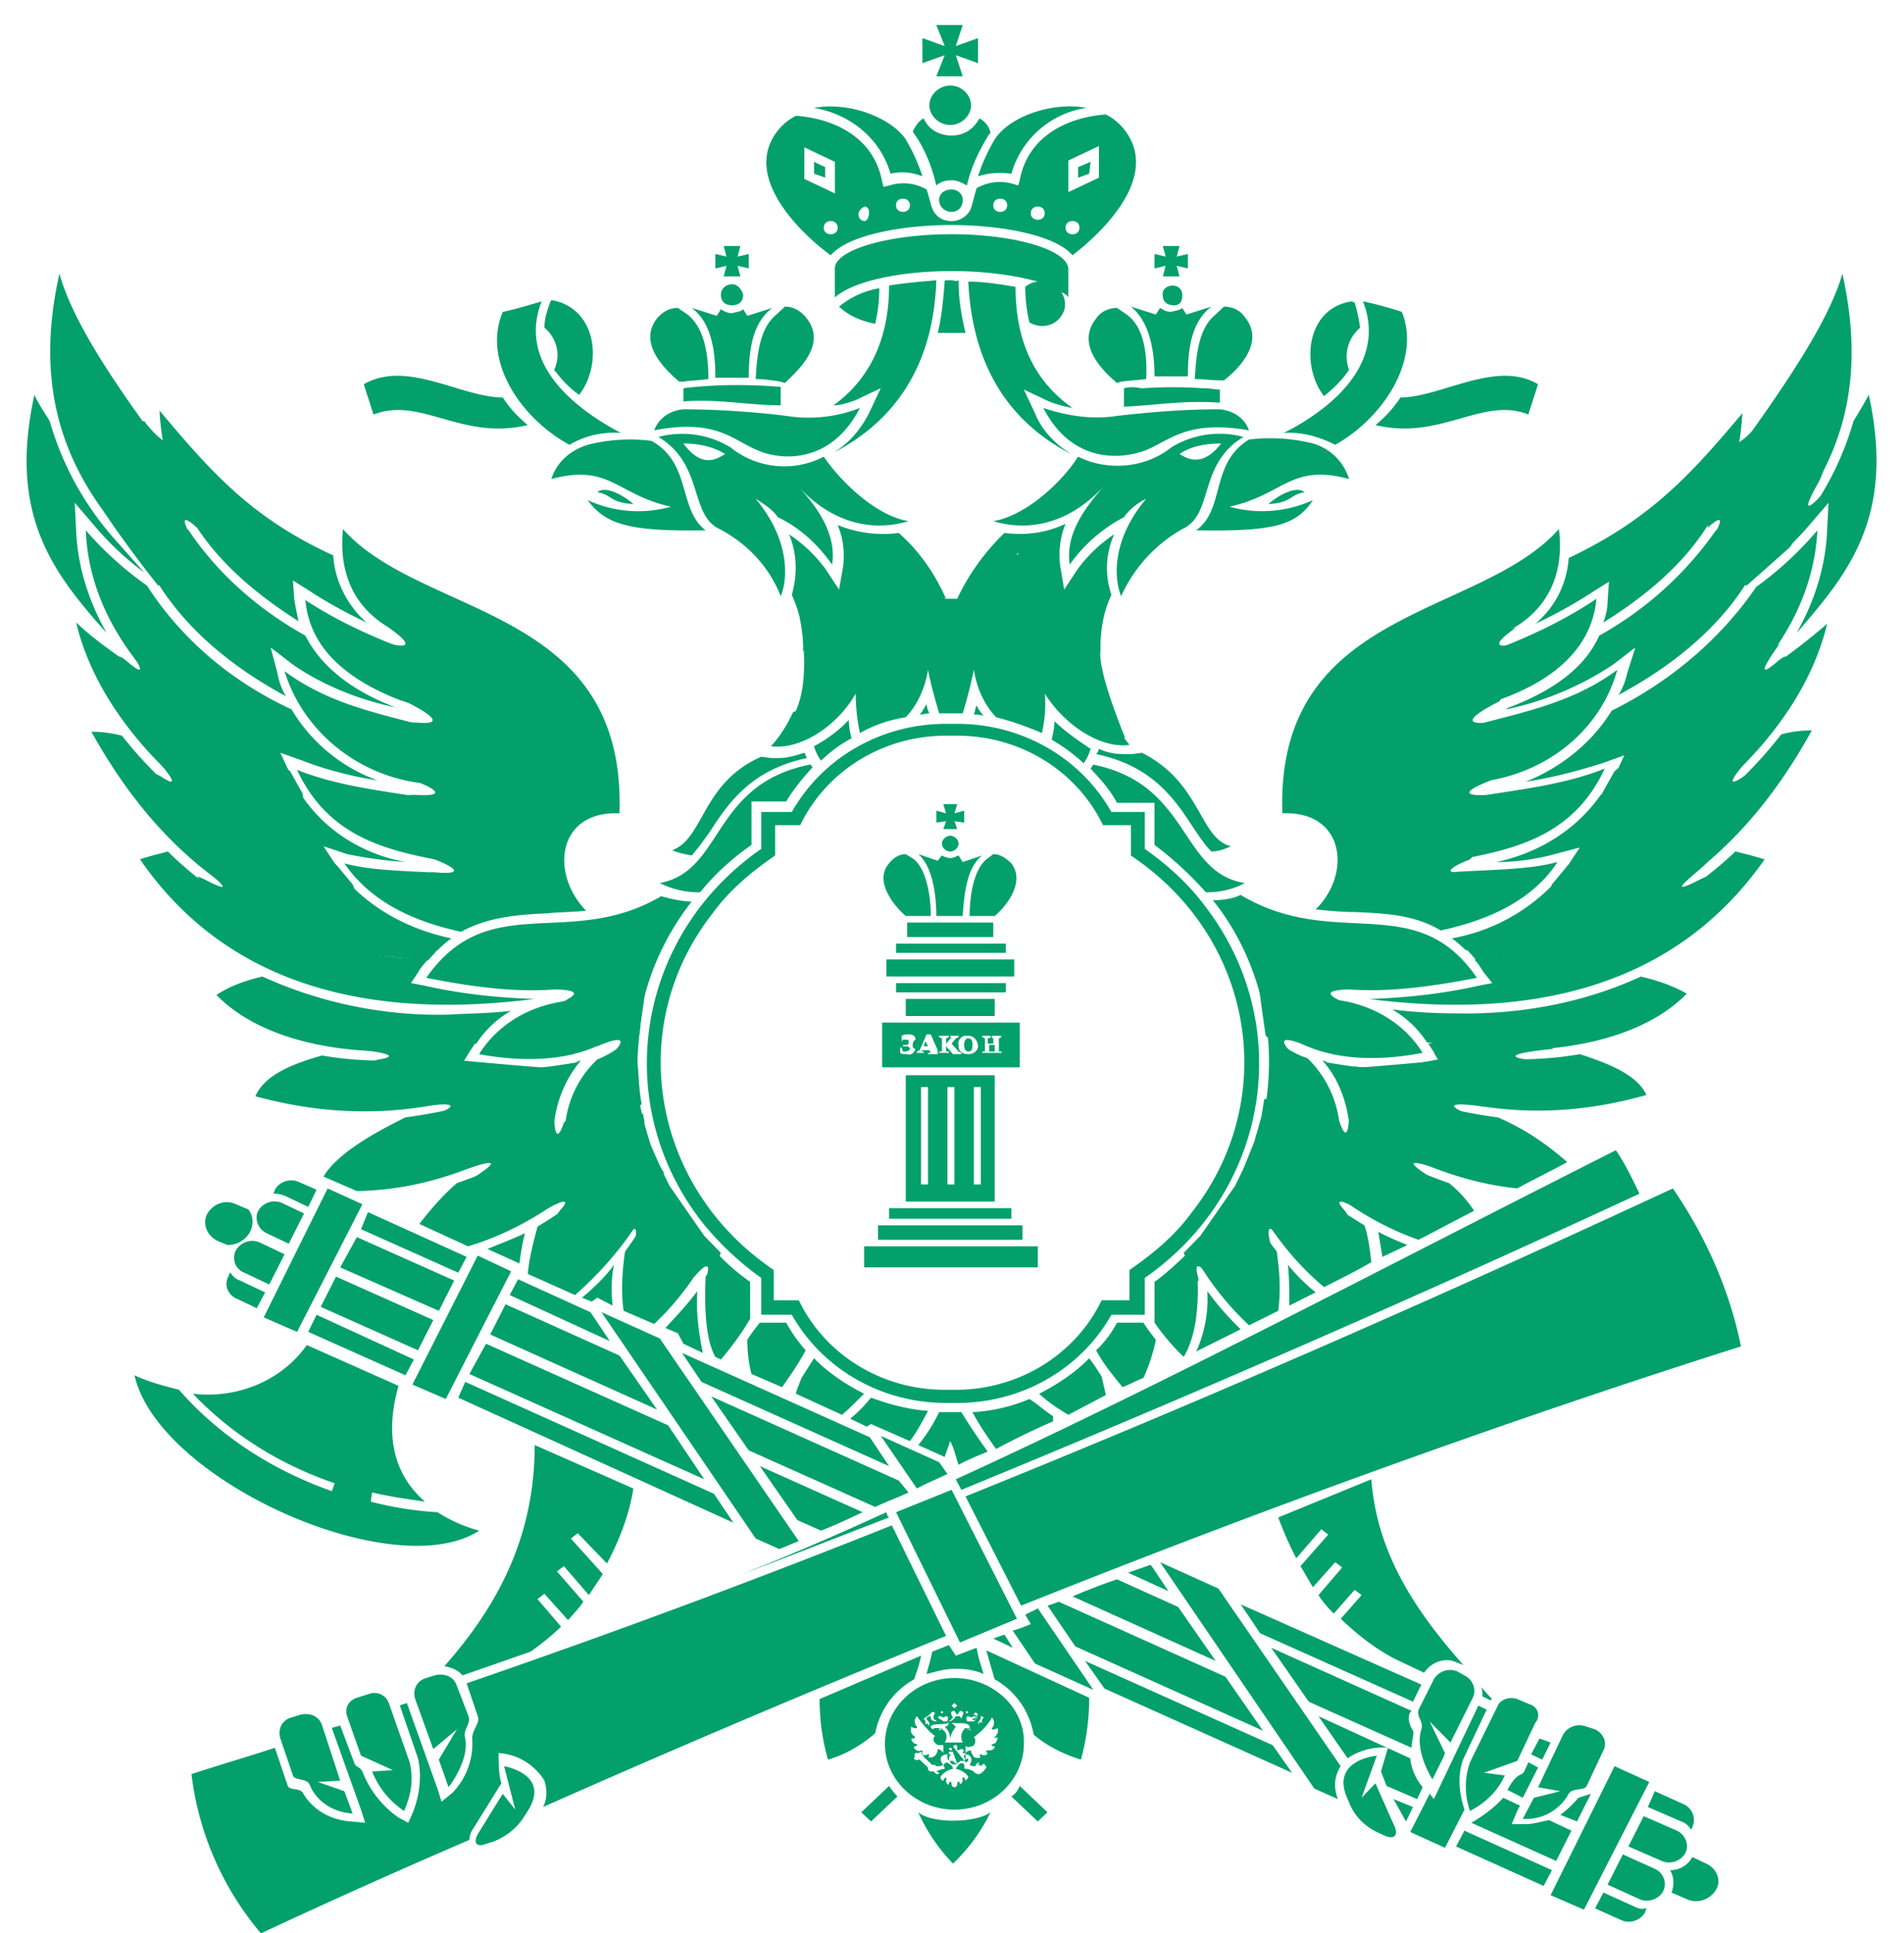 <svg xmlns="http://www.w3.org/2000/svg" width="65" height="66" fill="none" viewBox="0 0 65 66"><path fill="#03A06C" d="M34.338 33.561H30.59v.315h3.748v-.315zm-.38.539h-3.036v.584h3.036V34.1zm.665-1.348H30.26v.584h4.364v-.584zm-.285-.539H30.59v.315h3.748v-.315zm-3.416-.943h.854c0-.674-.143-1.573-.57-1.932l-.284-.18c-.238 0-.428.135-.57.315-.522.584.142 1.437.57 1.797zm19.498 2.111c-2.088-3.055-4.84-.898-8.066-2.83-.284.135-.616.18-.948.18.901 1.123 1.47 2.426 1.755 3.819 1.091 1.572 3.32 1.797 5.408 1.392-.617-.988-1.66-1.617-2.846-1.797-1.329-.36-2.42-.898-2.752-2.156.996 2.291 4.46 1.976 7.449 1.392zm-17.364 2.067c-.095 0-.142.09-.142.225s.047.224.142.224c.142 0 .142-.134.142-.224s0-.225-.142-.225z"/><path fill="#03A06C" d="M31.965 31.27h.901c.048-.764.143-1.663.665-2.067l-.665.225-.142-.225c-.095.045-.19.09-.285.09a.692.692 0 0 1-.284-.09l-.143.18-.664-.225c.475.404.617 1.348.617 2.112zm2.61 24.98l-.285-.449-.38.135.665.314zm-2.088-5.391l-1.897.764 2.182 4.448 1.945-.81-2.23-4.402zm11.291-23.094c2.135-.09 2.372 2.067 1.138 3.28.427.045.902.09 1.329.09 1.043.045 2.04.09 2.941.629 1.66-.36 3.131-1.034 3.985-2.336-1.803.494-4.697.044-6.831.988 2.466-1.617 6.689-.404 8.444-4.178-2.941 1.168-6.215.539-8.397 2.695 1.091-1.482 2.135-1.752 4.175-2.246 2.23-.27 4.08-1.752 4.649-3.82-3.084 2.292-7.021 1.259-9.583 4.718.949-2.29 3.32-2.965 5.645-3.729 1.85-.674 3.084-1.797 3.226-3.414-4.222 2.83-8.302 2.156-9.725 6.47.427-3.325 3.558-4.044 6.831-5.437.902-.494 1.85-1.527 1.614-3.415-2.705 3.056-9.679 2.651-9.441 9.705zm-12.239 7.953h.142l-.095-.18-.047.18zM15.977 58.542l-.38-.989c-.094-.314-.426-.449-.758-.36l-.285.09c-.332.09-.474.405-.38.72l.617 1.707.807-.674-.617 1.033.047.135.285.809s.712-.899.57-1.663c-.095-.359.237-.494.094-.808zm8.397-7.548l-8.492-3.82-.237.54 9.393 4.268-.664-.988zM32.44 28.53c-.142 0-.285.134-.285.269 0 .134.143.27.285.27s.285-.136.285-.27c0-.135-.143-.27-.285-.27zm-4.934-17.703c-.19-.225-.427-.36-.712-.36l-.285.27c-.569.45-.664 1.348-.711 2.202.284 0 .569.045.854.09l.142.044c.474-.449 1.47-1.348.712-2.246zm-4.174 2.426v.45c1.233-.09 2.23.134 3.32.134v-.629c-1.09-.09-2.23-.09-3.32.045zm-2.611 40.122c.427-.809.76-1.663.901-2.561l-3.368-1.483c0 2.92-1.091 5.302-3.084 7.548.238.045.475.135.617.315l2.325-.809c.38-.27.711-.539 1.043-.853l-.806-.944.237-.18.807.899c.19-.225.38-.404.521-.63l-.9-1.033.236-.18.854.99c.143-.226.332-.495.475-.72l-1.091-1.213.237-.18.996 1.034zM33.91 31.494h-2.94v.495h2.94v-.495zm-1.707-3.19h.474l-.094-.27.332.046v-.405l-.332.09.094-.314h-.474l.095.314-.332-.09v.405l.332-.045-.095.27zm.19 27.856l-.569.225c-.047.27-.142.54-.19.764.332-.09.617-.18.997-.18.332 0 .664.045.948.18-.094-.315-.19-.584-.237-.899l-.711.27-.238-.36zm11.243-11.411c.095-.674.047-1.348-.048-2.022a13.378 13.378 0 0 1-1.375-2.202 9.94 9.94 0 0 1-1.566 2.112 9.961 9.961 0 0 0 1.993 2.606l.996-.494z"/><path fill="#03A06C" d="M33.957 31.27c.427-.36 1.044-1.168.57-1.797-.19-.18-.38-.315-.617-.315l-.237.18c-.427.36-.57 1.213-.57 1.932h.854zm.95 10.558h-4.934v.494h4.934v-.494zM29.925 22.06l-.19-.72c-.047-.224-.142-.449-.237-.719-.142.45-.38.899-.664 1.303l-.474.72-.095-.854c0-.135-.048-.225-.048-.36a2.33 2.33 0 0 1-.522.944l-.095.09c-.047.539-.142 1.078-.237 1.392.712-.135 1.613-1.078 1.945-1.842.19.495.427.899.807 1.303a3.57 3.57 0 0 0 .854-2.336c.332.45.901.719 1.47.719.57 0 1.14-.27 1.471-.72 0 .854.332 1.663.854 2.337.38-.36.617-.808.807-1.303.332.72 1.233 1.663 1.945 1.842-.048-.314-.19-.853-.237-1.393v-.044c-.238-.315-.38-.63-.522-.944 0 .135-.048.225-.048.36l-.095.853-.474-.719a4.87 4.87 0 0 1-.664-1.303c-.095.225-.142.45-.237.72l-.19.718-.427-.674a3.077 3.077 0 0 1-.332-1.707 5.23 5.23 0 0 1-1.329.898 2.891 2.891 0 0 1-.521 1.079 3.264 3.264 0 0 1-.522-1.079c-.475-.224-.902-.539-1.329-.898.095.584-.047 1.168-.332 1.707l-.332.63zm6.073 2.56c0 .225-.047.405-.094.63.38.224.759.494 1.09.808a1.62 1.62 0 0 0 .238-.494c-.474-.315-.854-.584-1.234-.944z"/><path fill="#03A06C" d="M29.213 23.677c0 .449.048.898.143 1.348.474-.27.996-.45 1.565-.54.427-.449.665-1.033.76-1.617.094.494.237.988.379 1.483h.806a16.9 16.9 0 0 0 .38-1.483c.095.584.332 1.168.76 1.617.52.135 1.043.315 1.565.54.095-.45.142-.899.095-1.348.711 1.123 1.945 1.887 2.894 1.752-.285-.36-.57-.764-.76-1.168l-.284-.045c-.76-.27-1.423-.764-1.85-1.438-.143.315-.38.584-.617.809l-.237.224-.238-.224a3.638 3.638 0 0 1-.854-1.887c-.332.584-2.182.584-2.466 0a3.485 3.485 0 0 1-.855 1.887l-.237.224-.237-.224a3.38 3.38 0 0 1-.617-.809c-.427.674-1.09 1.168-1.85 1.438l-.38.09c-.19.404-.426.808-.758 1.168.948.135 2.23-.63 2.893-1.797zm3.275-14.108h-.237v.045c-.048.584-.095 1.168-.238 1.752h.949c-.142-.584-.237-1.168-.237-1.752v-.045c-.095.045-.19 0-.237 0zm-3.844 10.558l-.474-.719a4.952 4.952 0 0 0-1.234-1.168c.285.674.285 1.393.095 2.067.285.629.427 1.303.38 1.932.474-.63.664-1.393.664-2.157.284.54.427 1.124.522 1.708.474-.63.711-1.393.806-2.157.285.494.522 1.078.664 1.662.38-.584.285-1.527.143-2.426a5.854 5.854 0 0 0 2.087 1.573c-.38-.854-.901-1.618-1.613-2.247a4.14 4.14 0 0 1-2.087-.27c.19.45.237.9.19 1.393l-.143.81zm5.646-1.932a7.649 7.649 0 0 0-1.614 2.247 7.125 7.125 0 0 0 2.088-1.573c-.143.854-.238 1.842.142 2.427.142-.585.38-1.124.664-1.663.048.764.332 1.528.807 2.157a4.471 4.471 0 0 1 .521-1.708c-.047.764.19 1.528.665 2.157 0-.674.095-1.348.38-1.932a2.824 2.824 0 0 1 .094-2.067 4.952 4.952 0 0 0-1.233 1.169l-.475.718-.142-.853c-.047-.45 0-.944.19-1.393-.665.314-1.376.404-2.088.314zm3.035 7.908c-.047.045-.047.09-.094.135.332.36.664.718.901 1.168h1.28v1.438a11.713 11.713 0 0 1 1.756 1.617c.475 0 .902-.09 1.329-.314-2.23-.36-1.85-3.37-5.172-4.044z"/><path fill="#03A06C" d="M38.986 25.698l-.332.045h-.285c-.284 0-.569-.044-.853-.18 0 .046-.048.136-.095.18 1.945.405 2.704 1.573 3.32 2.517.19.269.38.584.617.808.238 0 .475-.09.664-.18-1.09-.27-.996-2.156-3.036-3.19zm-7.59-1.302c.095 0 .237-.045.332-.045a.8.8 0 0 1-.095-.315c-.095.135-.142.27-.237.36zm-2.325.808a2.518 2.518 0 0 1-.095-.629c-.332.36-.759.674-1.186.899.048.18.143.36.238.494.284-.27.616-.539 1.043-.764zm4.176-.809c.095 0 .237 0 .332.045-.095-.134-.19-.224-.237-.359-.048.09-.048.18-.095.314zm.711 16.625v-4.314h-3.036v4.313h3.036zm-.712-3.91h.237v3.325h-.237v-3.324zm-.901 0h.237v3.325h-.237v-3.324zm-.902 0h.238v3.325h-.238v-3.324zm23.815-13.388c2.847-1.528 5.551-4.044 5.551-7.953a21.108 21.108 0 0 1-2.23 2.336 11.933 11.933 0 0 1-3.985 3.595c-.474 1.078-1.565 1.887-3.13 2.47l-.048.046a10.424 10.424 0 0 0 3.653-1.528l.759-.584-.285.899a2.27 2.27 0 0 1-.285.719zM34.812 34.909h-4.697v1.528h4.697v-1.528zm-3.843 1.078c-.095 0-.19 0-.237-.045v-.18h.048l.047.135h.095c.047 0 .142-.044.142-.09 0-.044-.047-.09-.142-.09h-.095v-.044h.095c.047 0 .095 0 .095-.09s0-.09-.095-.09h-.142l.047.045h-.047v-.18c.095-.045.142-.045.237-.045.142 0 .237.045.237.18-.095.045-.095.135-.095.225 0 .045.048.09.095.09-.047.134-.142.224-.285.18zm1.044-.045v.045h-.332v-.045h.095l-.048-.09h-.237l-.047.045h.095v.045H31.3v-.045l.095-.044.238-.54h.142l.237.54v.09zm.76.045h-.238l-.237-.27v.18h.095v.045h-.333v-.045h.095v-.449l-.095-.045v-.045h.333v.045l-.095.045v.18l.19-.225h-.048v-.045h.285v.045l-.095.045-.143.18.238.27.095.044v.045h-.048zm.284 0c-.19 0-.332-.09-.332-.27v-.044c-.048-.135.095-.315.237-.315h.095c.19 0 .332.18.332.36 0 .134-.142.27-.332.27zm1.138-.584l-.095.045v.45h.095v.044h-.332v-.045h.095v-.224h-.19v.224h.095v.045h-.332v-.045h.095v-.449l-.095-.045v-.045h.332v.045l-.142.045v.18h.19v-.18l-.095-.045v-.045h.332l.047.045s0-.045 0 0zm.331 5.841h-4.174v.36h4.174v-.36z"/><path fill="#03A06C" d="M60.572 15.59l.57-.675v.854a8.93 8.93 0 0 1-.38 2.471c1.898-2.201 3.036-4.852 2.135-8.896-.427 1.483-1.66 3.37-3.131 5.437a7.197 7.197 0 0 1-.712 2.426c.522-.494.996-1.034 1.518-1.618zm-8.159 5.705a16.238 16.238 0 0 0 1.945-1.078l.57-.36-.048.675c0 .224-.047.449-.142.718 2.514-1.572 4.554-3.639 4.744-7.143-1.708 2.022-3.084 3.594-5.93 4.942a3.174 3.174 0 0 1-1.139 2.246zm2.514 5.392c3.51-1.662 6.926-4.673 7.116-8.582a11.842 11.842 0 0 1-2.087 1.932c-1.234 1.798-2.942 3.235-4.934 4.224-.664 1.078-1.708 1.932-2.941 2.426.9-.135 1.755-.36 2.609-.63l.759-.269-.332.72c-.095 0-.143.09-.19.179z"/><path fill="#03A06C" d="M60.05 19.543c.617-.494 1.234-1.033 1.756-1.662l.617-.719-.048.944c-.047 1.213-.427 2.426-1.044 3.504 1.803-2.067 3.369-3.999 2.467-8.132-.142.27-.332.584-.522.898a10.402 10.402 0 0 1-2.23 4.044l-.996 1.123zm-20.969 9.435V27.72h-1.139c-1.043-1.842-3.036-3.01-5.266-3.01h-.379c-2.23 0-4.222 1.168-5.266 3.01h-1.044v1.258c-4.27 2.966-5.17 8.672-2.04 12.715.57.72 1.281 1.393 2.04 1.932v1.258h1.044c1.044 1.842 3.036 3.01 5.266 3.01h.38c2.23 0 4.222-1.168 5.266-3.01h1.138v-1.258c4.27-2.965 5.171-8.671 2.04-12.715-.57-.764-1.28-1.393-2.04-1.932zm1.613 12.4c-.522.72-1.186 1.304-1.945 1.843l-.19.135v1.033h-.949l-.142.27c-.949 1.707-2.799 2.785-4.839 2.785h-.38c-2.04 0-3.89-1.078-4.839-2.785l-.142-.27h-.854v-1.033l-.19-.135c-3.985-2.83-4.886-8.222-1.897-12.041.522-.719 1.186-1.303 1.945-1.842l.19-.135V28.17h.854l.142-.27c.949-1.707 2.799-2.786 4.839-2.786h.38c2.04 0 3.89 1.079 4.839 2.786l.142.27h.949v1.033l.19.135c4.032 2.83 4.886 8.222 1.897 12.04zM22.335 14.69c2.087-.403 2.657.315 3.51.675.807.36 2.515.494 3.511-1.438a4.803 4.803 0 0 1-2.514.27 30.014 30.014 0 0 0-3.51-.225c-.475.045-.855.315-.997.719z"/><path fill="#03A06C" d="M35.43 42.547H29.5v.719h5.93v-.72zm-2.706 7.458c.332-.18.664-.314.996-.45a21.644 21.644 0 0 1-.901-1.347h-.76a5.658 5.658 0 0 1-.71 1.123l.9.405.19-.54c.143.27.19.54.285.81zm6.405-34.64c.854-.36 1.423-1.034 3.51-.674-.142-.404-.522-.674-.996-.719-1.186 0-2.325.09-3.51.225-.855.135-1.709 0-2.515-.27.996 1.932 2.704 1.752 3.51 1.438zM10.95 44.614l3.32 1.482.522-1.033-3.321-1.483-.522 1.034zm4.555-.899l-3.321-1.483-.57 1.034 3.369 1.483.522-1.034zm.425-.809l-3.368-1.527-.237.584 3.32 1.483.285-.54zm29.793-4.582a3.654 3.654 0 0 0-1.091-2.202 2.743 2.743 0 0 1-1.376-.988 9.261 9.261 0 0 1-.047 2.56 3.769 3.769 0 0 0 2.514.63zM18.73 36.437c-.19 0-.38.044-.617.044a8.181 8.181 0 0 1-1.803-.18l-.474-.09.142-.224c-.902.135-1.803.225-2.704.225-.76 0-1.518-.045-2.277-.18-1.14.315-1.993.72-2.278 1.393 3.653.989 6.832.494 10.01-.988zm-7.922 4.178l-.617-.27a.643.643 0 0 0-.807.27c0 .045-.047.09-.047.135h.047c.143 0 .285.045.38.09l.759.36.285-.585zm6.64-6.11c-.712.09-1.423.09-2.182.134a14.556 14.556 0 0 1-6.31-1.303c-.57.135-1.091.315-1.566.63 1.66 1.707 5.03 2.336 8.872 1.662.285-.45.712-.854 1.186-1.123zM8.34 43.446l.853.404.522-1.033-.854-.405a.643.643 0 0 0-.806.27.542.542 0 0 0 .284.764zm2.04-2.022l-.759-.36a.643.643 0 0 0-.806.27c-.142.27 0 .629.284.764l.76.36.521-1.034zm34.537 2.696a6.15 6.15 0 0 1-.949-.944c.048.45.048.944.048 1.393.284-.135.616-.315.901-.45zm-25.048.18l.332.134.19-.135.522.27c-.048-.45-.048-.944.047-1.393-.285.404-.664.764-1.091 1.123zm-3.845 2.605l8.018 3.594-1.234-1.842-6.215-2.785-.569 1.033zm1.234-2.381l-.522 1.033 5.693 2.561-1.28-1.842-3.89-1.752zm25.145-4.404c.616 1.439 1.565 2.786 2.799 3.82.522-.27 1.09-.54 1.613-.854-.048-.404-.095-.854-.237-1.258a15.058 15.058 0 0 1-3.701-3.1c-.047.494-.237.944-.474 1.393zm3.652-1.707c1.803 1.079 3.605 1.933 5.74 2.157.57-.314 1.139-.584 1.708-.898-.712-.63-1.518-1.169-2.372-1.528-2.087-.27-4.08-.944-5.93-1.932h-.048c.522.584.807 1.348.902 2.112v.09zm-2.988 0c1.565 1.708 3.178 3.146 5.36 3.91.617-.315 1.282-.675 1.898-.99a4.157 4.157 0 0 0-.854-.943 18.024 18.024 0 0 1-3.652-1.752h-.048c-.142 0-.285 0-.38.045-.806-.045-1.565-.225-2.23-.629-.047.135-.094.225-.094.36zm4.981 4.089c-.332-.135-.664-.27-.996-.45.047.27.095.585.142.854l.854-.404zm-27.895 2.292l-2.467-1.124-.285.54 3.416 1.572-.57-.854-.094-.134zm12.192 5.526l-.285-.405-1.992-.898 1.233 1.797c.332-.18.665-.315 1.044-.494zm8.871-6.245a4.356 4.356 0 0 1-.38 2.066c.522-.27.996-.494 1.518-.764a9.899 9.899 0 0 1-1.138-1.302zM30.353 50.05l-.57-.853-.094-.135-6.405-2.876.664.989 6.405 2.875zm-6.263-6.47c-.048 1.079 0 2.157.332 2.741l.19.09c.379-.45.71-.899.996-1.393V43.76c-.38-.27-.76-.584-1.092-.943-.094.27-.237.494-.427.763zm2.75 1.573h-.9c-.143.18-.285.36-.428.584 0 .404.048.809.143 1.168l1.043.45c.285-.405.57-.81.807-1.259a4.919 4.919 0 0 1-.664-.943zm-3.51.719l.665.314c-.142-.674-.237-1.392-.19-2.111-.332.449-.711.853-1.09 1.258l.426.18.19.359zm17.554-2.292c-.142-.224-.285-.494-.427-.718-.332.314-.664.628-1.044.898v1.393c.285.404.617.809.997 1.168.38-.629.522-1.572.474-2.74zm-2.42-32.843l-.332-.225c-.284 0-.569.135-.711.36-.712.899.237 1.797.711 2.201l.143-.045c.284-.044.569-.044.854-.09.047-.898-.095-1.796-.665-2.2zM35.95 48.523v-.18c-.285-.18-.522-.405-.806-.584a5.834 5.834 0 0 1-1.945.449c.237.45.521.854.806 1.258.664-.36 1.328-.674 1.945-.944zm3.084-1.483c.19-.404.332-.854.427-1.303a6.512 6.512 0 0 1-.427-.584h-.902a3.61 3.61 0 0 1-.711.943c.237.45.569.854.901 1.258.237-.09.474-.224.712-.314zm-1.281.584c-.048-.225-.095-.404-.143-.63-.142-.224-.284-.448-.427-.628-.474.494-1.09.898-1.708 1.213.285.27.617.494.997.719l1.28-.674zm-15.751-9.3c0-.09-.047-.225-.047-.315a5.128 5.128 0 0 1-2.277.674c-.143 0-.285 0-.38-.045h-.047a18.013 18.013 0 0 1-3.654 1.752c-.474.405-.9.899-1.28 1.393l1.66.764c2.42-.719 4.365-2.381 6.025-4.223zM38.37 13.253v.63c1.091-.046 2.04-.226 3.274-.136v-.449c-.19 0-.333-.045-.522-.045h-.095a14.722 14.722 0 0 0-1.993 0h-.095a1.217 1.217 0 0 0-.569 0zM20.39 36.167a3.537 3.537 0 0 0-1.092 2.201c.902.045 1.85-.18 2.61-.673-.096-.45-.096-.944-.143-1.393 0-.405.047-.854.095-1.258-.38.494-.901.898-1.47 1.123zm8.634 12.266l.569.27.142-.09 1.329.583c.237-.314.427-.674.616-1.033-.664-.045-1.328-.225-1.945-.45a5.05 5.05 0 0 1-.711.72z"/><path fill="#03A06C" d="M18.92 38.414v-.09a4.024 4.024 0 0 1 .9-2.112h-.047a16.947 16.947 0 0 1-5.93 1.932c-1.28.629-2.372 1.303-2.8 2.022l1.14.494c2.609-.045 4.696-1.033 6.736-2.246zm8.443 8.626c-.047.135-.19.45-.19.539l1.566.719c.238-.18.57-.54.76-.719-.617-.315-1.234-.719-1.709-1.213l-.427.674zm-9.63-3.909c.047-.36.095-.674.19-1.033-.38.18-.854.36-1.281.539l1.09.494zm4.365-4.403a15.35 15.35 0 0 1-3.748 3.145c-.143.54-.285 1.078-.332 1.617l1.613.72c1.328-1.169 2.372-2.562 3.036-4.18-.285-.404-.427-.853-.57-1.302zm.235 6.47a9.503 9.503 0 0 0 1.945-2.606 9.182 9.182 0 0 1-1.565-2.157c-.38.809-.854 1.573-1.376 2.292-.095.674-.143 1.348-.048 2.022l1.044.449zm9.015 16.669a6.091 6.091 0 0 0 1.186 1.752 6.103 6.103 0 0 0 1.281-1.752c-.474.359-1.992.404-2.467 0zm3.179-.54l.9.854.333-.314-.949-.9a.703.703 0 0 1-.284.36zm-1.945-4.043c-1.328 0-2.372 1.033-2.372 2.246 0 1.258 1.091 2.247 2.372 2.247 1.329 0 2.372-1.034 2.372-2.247.048-1.213-1.043-2.246-2.372-2.246zm.664 1.258c.048-.18.143 0 .19.045.048 0 .095 0 .142.044 0 .045-.094.045-.047.18-.047 0-.142-.09-.095.045-.047 0-.047-.045-.047-.045 0-.045.095-.09.095-.18s-.143-.09-.143-.09c.048.09-.047.18-.095.18H33.2v-.045c.047 0 .142-.044.142-.09 0 0-.047-.044-.095-.044zm-.427.718c0 .09 0 .135.048.225h-.617c.095-.135.095-.36-.095-.45-.047-.044-.142-.044-.237-.044-.047 0-.047.045-.095.045 0-.045-.047-.045-.047-.09.047-.135.427-.045.616-.135 0 .045-.047.135-.142.135.142.135.19.27.19.45 0-.18.095-.315.19-.45l-.143-.135c.19.045.57-.045.617.135 0 .045 0 .09-.047.09 0-.045-.048-.045-.095-.045.047-.045-.143.09-.143.27zm.333-.18c-.048-.044-.095-.044-.143-.044.048-.045.048-.045.095-.045 0 .045.048.045.048.09zm-.76.99c0-.046 0-.09.048-.136v-.089s0 .044-.047.044V59.8h.142v-.045c-.048 0-.095 0-.142-.045 0-.045.047-.045.094-.045l-.047-.09.237.629c-.095.045-.19.045-.237-.045 0-.045-.047-.045-.047-.09-.048 0-.048 0 0 0-.048-.045-.048-.045 0 0 0-.045 0-.045 0 0zm.143-.45c.047-.045.047-.045.095-.045 0 0 .047 0 .047.045v.09s0 .045.048.045c.047-.045.094-.045.142-.045.047.045.047.09 0 .09v-.045.09c.047 0 .095 0 .095.044v.045c0-.044-.048-.044-.048-.044v.044c0 .045 0 .09.048.135.047-.045.095-.045.095 0s-.048.09-.095.09l-.427-.539zm-.332-.584c-.048 0-.095 0-.143.045 0-.045 0-.045.048-.09.047 0 .047.045.095.045zm.806-.63l.048.046-.048.045-.047-.045.047-.045zm-.427-.269l.095.09-.095.09-.095-.09.095-.09zm-.427.27l.048.045-.048.045-.047-.045.047-.045zm-.047.18l.095.044.095-.044c.047 0 .094.044.047.134v.045c.095 0 .142-.09.19-.134-.048-.045-.048-.09-.048-.09-.047-.09 0-.135.095-.135l.095.135.095-.135c.095 0 .142.045.095.135 0 .045-.047.09-.047.09 0 .09.094.134.19.134v-.045c-.048-.09 0-.134.047-.134l.095.044.094-.044c.048 0 .095.044.048.134l-.048.045h-.19c-.142 0-.236-.045-.284-.18h-.142c-.048.09-.143.18-.238.18h-.19l-.047-.045c-.19-.09-.142-.134-.047-.134zm-.38-.045c.048-.045.143-.18.19-.045-.047.045-.047.09-.047.18.047.044.047.044.095.044v.045c-.095 0-.19-.045-.19-.134v-.045s-.143 0-.143.09c0 .044.095.09.095.18 0 .044 0 .044-.047.044.047-.09-.095-.045-.095-.045.047-.135-.047-.135-.047-.18.094-.09.142-.09.19-.134zm-.616.808s0-.045 0 0c0-.045 0-.045 0 0 .047 0 .19 0 .094-.09-.094-.044-.142-.18-.094-.314.047.045.237.09.19 0a.262.262 0 0 1 0-.36c.19.27.379.495.616.675-.047.044-.047.09-.047.134 0 .09.095.135.142.18h.19v.27c-.048-.09-.143-.135-.19-.135 0 .09-.047.18-.095.224-.047.045-.142.09-.237.045.047 0 .047-.134 0-.09-.095.045-.19.045-.237-.044.047 0 .095-.09 0-.09-.095.045-.19 0-.238-.09v-.045c.048 0 .19-.045.048-.09-.048 0-.142-.09-.142-.18zm2.324 1.213c-.047 0-.142 0-.19-.09-.094-.044-.19-.09-.284-.09 0 0-.048 0-.048-.044.048-.09-.047-.18-.142-.135-.047.045-.095.09-.142.18.19.045.332.135.427.27 0 .044-.048.09-.095.134-.048-.18-.143-.135-.095 0 0 .045-.047.09-.095.135 0-.135-.095-.135-.095 0 0 .045-.047.09-.095.09-.047 0-.095-.045-.095-.09 0-.135-.095-.135-.095 0-.047 0-.094-.045-.094-.135.047-.135-.048-.135-.095 0-.048 0-.095-.045-.095-.135a.694.694 0 0 1 .427-.27c0-.044-.048-.134-.142-.179-.048-.045-.095-.045-.143 0-.047.045-.047.09 0 .135v.045a.701.701 0 0 0-.285.09l.095.045s0 .044-.047.044h-.047l-.095-.09h-.095c-.048 0-.095-.044-.095-.09v-.044l-.285-.27h-.047c-.048.045-.143 0-.143-.045v-.045h.048c-.048-.044-.048-.09 0-.134h.142V59.8c.048 0 .095.045.095.09v.044c.047 0 .047.045.047.045l.285.27h.048c.047 0 .047 0 .095.045.094 0 .142 0 .237-.045-.19-.225-.048-.36.142-.36v.135c0 .045.047.09.095.09h.095c.047.09.142.09.19.045.047 0 .047-.045.047-.045h.095c.047 0 .095-.045.095-.09v-.135c.142 0 .284.135.142.36.048.045.142.045.19.045 0-.045.047-.09.095-.09l.095.09.094-.09c.048.045.095.09.095.135-.095.135-.142.18-.237.224zm-.095-.359l.048-.045.047.045-.047.045-.048-.045zm.712-.899c0 .09-.047.225-.142.225-.143.045 0 .09.047.09 0 .09-.095.135-.19.135h-.047c-.095 0-.048.09 0 .09-.048.09-.142.09-.237.044-.048-.044-.048.09 0 .09-.048.045-.143.045-.238 0-.047-.09-.094-.134-.094-.224-.095 0-.19.045-.19.134v-.269c.047 0 .095.045.19 0 .094 0 .142-.09.142-.18 0-.045 0-.09-.048-.135.238-.18.475-.404.617-.673.095.09.095.27 0 .359-.047.09.142.045.19 0 .047.09 0 .225-.095.314-.095 0 .047.045.095 0z"/><path fill="#03A06C" d="M31.206 57.329c.095-.27.19-.54.238-.81l-3.464 1.484a7.5 7.5 0 0 0 .285 2.066c.617-.18 1.139-.494 1.613-.898a2.684 2.684 0 0 1 1.328-1.842zm-1.802 4.538l.332.314.901-.854a2.498 2.498 0 0 1-.284-.36l-.949.9zm9.868-8.447c-.237.09-.522.18-.76.27l1.377.628-.57-.853-.047-.045zm-6.975 2.426l-1.85-3.774a316.457 316.457 0 0 1-14.517 5.392l.38 1.123c.094.224-.19.449-.19.763a2.42 2.42 0 0 1-.665 1.843l-.38.314-.142-.45-1.043-2.92c-.095.045-.19.045-.238.09l.617 1.797c.143.63.048 1.303-.19 1.887l-.142.315-.332-.18a3.403 3.403 0 0 1-1.234-1.572c-.094-.18-.237-.135-.284-.315l-.474-1.258c-.095.045-.19.045-.285.09l.996 2.786.142.449-.474-.045c-.712-.045-1.328-.404-1.66-.988-.143-.18-.475-.045-.522-.27l-.427-1.258c-.95.315-1.898.584-2.847.899A10.31 10.31 0 0 0 8.908 66a254.097 254.097 0 0 1 7.117-3.19.7.7 0 0 1 .142-.404l.949-1.528c-.095-.314-.095-.674-.095-1.033a1.984 1.984 0 0 1 1.565.943c.095.315.095.63-.047.899a474.673 474.673 0 0 1 13.758-5.841zm9.298-1.617l-1.992-.899 5.266 7.728.806.36c-.142-.36-.142-.764.095-1.124l-4.175-6.065zM37.041 56.7l.57.808.094.135 6.405 2.876-.664-.944L37.04 56.7zm-1.28-1.887l.949 1.392 6.405 2.876-1.281-1.842-5.693-2.561c-.095.045-.237.09-.38.135zm.853-.315l4.887 2.202-1.281-1.843-2.088-.943c-.522.18-.996.36-1.518.584zm-1.613.629l.19.315-.332.135-.285.09.76 1.123 1.992.898-1.898-2.785c-.142.09-.284.134-.427.224zm-1.043 2.202a2.673 2.673 0 0 1 1.329 1.887c.474.404 1.043.674 1.613.853.19-.674.284-1.393.284-2.111l-3.51-1.618c.095.36.19.674.284.989zM13.605 24.17h-.047c-1.566-.583-2.61-1.437-3.132-2.47-1.613-.899-2.988-2.112-3.985-3.595-.806-.718-1.565-1.482-2.23-2.336 0 3.909 2.705 6.47 5.551 7.998a2.138 2.138 0 0 1-.284-.764l-.238-.899.76.584c1.043.72 2.277 1.213 3.605 1.483z"/><path fill="#03A06C" d="M17.21 60.294l.38 1.483-.428-.54-.806 1.303c-.238.36-.095.54.237.405l.285-.09c.427-.18.759-.45.996-.809l.142-.224c.807-1.259-.806-1.528-.806-1.528zm-4.317-33.652a5.658 5.658 0 0 1-2.941-2.426c-2.04-.944-3.748-2.381-4.934-4.224a11.55 11.55 0 0 1-2.088-1.887c.143 3.91 3.606 6.92 7.117 8.582l-.143-.27-.332-.719.76.27c.806.315 1.707.54 2.561.674zM3.832 15.77v-.854l.569.673c.522.585.996 1.124 1.47 1.618-.379-.764-.569-1.618-.71-2.426-1.472-2.022-2.705-3.91-3.132-5.437-.901 3.999.237 6.695 2.135 8.896a8.858 8.858 0 0 1-.332-2.47z"/><path fill="#03A06C" d="M2.599 18.106l-.048-.944.617.719a9.99 9.99 0 0 0 1.755 1.662l-.996-1.123a10.402 10.402 0 0 1-2.23-4.044c-.19-.314-.38-.584-.522-.898-.9 4.088.617 6.065 2.467 8.132-.616-1.078-.996-2.291-1.043-3.504zm8.396 40.795c-.095-.314-.427-.45-.76-.36l-.284.09c-.332.09-.474.405-.38.72L10 60.608c.047.18.474.09.569.314.237.584.806.944 1.47.988l-.284-.763-.902-.315.76-.045-.617-1.887zm5.363-6.649a5.023 5.023 0 0 1-1.424-.63h-.047a12.01 12.01 0 0 1-2.23-.359l.047-.314c.57.135 1.187.224 1.803.314-1.186-1.033-1.328-2.47-.901-3.953l-3.131-1.393c-.854 1.213-2.372 1.842-3.89 1.662 1.328 1.393 2.988 2.426 4.839 3.055l-.095.27c-2.04-.719-3.843-1.887-5.219-3.46-.522-.135-1.044-.27-1.518-.494.807 3.594 8.872 7.189 11.766 5.302zm-2.563 9.57c.237-.54.332-1.079.19-1.663l-.712-2.022a.52.52 0 0 0-.664-.314l-.427.135c-.285.09-.427.36-.332.629l.474 1.348 1.091.494-.711.045a2.896 2.896 0 0 0 1.091 1.348zm-2.135-31.99c-.047-.09-.095-.135-.142-.225l-.475-.718.807.269a15.12 15.12 0 0 0 1.992.27c-1.47-.27-2.751-1.079-3.558-2.292-2.372-1.033-4.46-2.606-6.025-4.583-.569-.404-1.138-.808-1.66-1.303.949 4 5.171 7.459 9.061 8.582z"/><path fill="#03A06C" d="M14.934 32.438c.143-.135.285-.27.475-.404-1.281-.27-2.467-.854-3.369-1.753a15.183 15.183 0 0 1-5.029-2.426c-1.09-.809-2.04-1.707-2.846-2.74a4.157 4.157 0 0 0-1.044-.135c2.515 4.537 6.215 7.278 11.813 7.458zM10.19 21.206c-.047-.225-.094-.45-.141-.72L10 19.814l.57.36c.616.404 1.28.763 1.944 1.078-.664-.585-1.09-1.438-1.138-2.292-2.847-1.303-4.222-2.92-5.93-4.942.19 3.55 2.277 5.616 4.744 7.189zm44.928 39.088l-2.182 4.403 1.138.494 2.23-4.358-1.186-.54zm1.138 1.393l1.139.494c.142.045.237.135.332.27.047-.045.047-.045.047-.09.142-.27 0-.63-.285-.764l-.996-.45-.237.54zm-.427 3.415l-1.091-.495-.285.54.901.404c.285.135.665 0 .807-.27 0-.045.047-.09.047-.135h-.047c-.095.045-.237 0-.332-.044zm-5.552-7.144c.143-.27 0-.63-.284-.764l-.238-.135a.643.643 0 0 0-.806.27l-.474.943c-.19.315.142.45.047.764-.237.764.38 1.707.38 1.707l.379-.764.047-.134-.521-1.079.711.72.76-1.528zm-.284 4.537l-.285.54 2.99 1.347.284-.539-2.99-1.348zm.617-4.582l.284.135c0-.045.048-.045.048-.045-.143-.135-.238-.27-.38-.405.047.09.047.18.047.315zm4.032-30.777c-.806 1.168-2.087 1.977-3.558 2.292a7.6 7.6 0 0 0 1.992-.27l.854-.225-.474.72c-.048.09-.095.134-.142.224 3.89-1.123 8.112-4.583 9.061-8.581-.522.449-1.091.898-1.66 1.302-1.614 1.977-3.654 3.55-6.073 4.538z"/><path fill="#03A06C" d="M57.962 27.855c-1.47 1.123-3.178 1.932-5.029 2.426a6.36 6.36 0 0 1-3.368 1.752c.19.135.332.27.474.405 5.551-.18 9.299-2.92 11.813-7.503-.38 0-.711.045-1.043.135a14.765 14.765 0 0 1-2.847 2.785z"/><path fill="#03A06C" d="M50.326 32.752c.142.135.237.315.332.45l.285.36-.475.089c-1.186.27-2.42.404-3.653.45h-.095c5.266.673 10.343-.225 13.521-4.763-.284-.09-.617-.18-.996-.27a13.522 13.522 0 0 1-8.919 3.684zm1.898 25.43l-.427-.18c-.237-.09-.569 0-.664.225l-.949 1.932a2.5 2.5 0 0 0 0 1.663c.522-.27.95-.674 1.186-1.214l-.711-.09 1.138-.404.617-1.303c.19-.224.095-.539-.19-.629zM57.11 40.57c-7.734 3.594-15.894 7.189-24.149 10.514l1.898 3.729c8.207-3.28 16.51-6.29 24.575-8.851-.38-1.888-1.186-3.73-2.325-5.392zm1.138 23.049l-.474-.225a.85.85 0 0 1-.76.45c.143.224.143.538.048.763l.522.225c.38.18.806 0 .996-.315.19-.314.047-.718-.332-.898zm-.712-.359c.142-.27 0-.63-.285-.764L56.113 62l-.522 1.034 1.138.494c.285.135.665 0 .807-.27zm-1.043.538l-1.091-.494-.522 1.034 1.091.494c.285.135.664 0 .807-.27a.565.565 0 0 0-.285-.764zm-8.921-2.381l.427.764.237-.494-.664-.27z"/><path fill="#03A06C" d="M43.636 51.802c.19.495.38.944.617 1.393l.854-.988.237.18-.949 1.078c.143.224.285.494.427.719l.76-.854.237.18-.807.943c.142.225.332.45.522.63l.712-.81.237.18-.712.809c.57.54 1.186 1.033 1.898 1.393l.949.449c.237-.36.711-.54 1.09-.36l.238.09.047.045c-1.802-2.021-2.988-3.953-3.178-6.38l-3.179 1.303zm8.634 8.088l.38.18.285-.585-.38-.135-.285.54zm-9.25-4.134l5.218 2.336.284-.584-6.167-2.74.664.988zm5.122 2.696l.048-.045-4.792-2.157 1.281 1.843 3.51 1.572c0-.225.096-.494.048-.584-.142-.225-.19-.45-.095-.63zm-.807 2.516l1.044.45.19-.405a1.881 1.881 0 0 1-.427-.988l-3.131-1.438.996 1.438c.38-.27.901-.405 1.376-.36l-.238.809.19.494z"/><path fill="#03A06C" d="M46.956 60.878l-.474.494.521-1.437s-1.613.134-.996 1.482l.095.225c.19.404.522.719.901.898l.285.135c.332.135.475-.045.285-.404l-.617-1.393zm7.354.359l-.426.135c-.19.225-.38.405-.617.584l.57.225.474-.944zm-4.364-1.167l.807-1.708-.285-.135-1.518 3.19-.142-.18-.664 1.303 1.186.54.664-1.303c-.19-.584-.237-1.169-.048-1.708zm4.507-1.034l-.285-.09a.643.643 0 0 0-.806.27l-.854 1.797.759.135-.902.224-.38.72a1.656 1.656 0 0 0 1.566-.854c.143-.225.522-.09.617-.27l.57-1.213c.142-.27 0-.584-.285-.719zm-1.945 1.303l-.332-.18-.142.315c-.095.18-.238 0-.57.629l.522.27.522-1.034z"/><path fill="#03A06C" d="M50.23 62.226l2.895 1.303.521-1.034-.759-.359c-.284.045-.522.135-.806.135h-.475l.19-.45.095-.18-.57-.269c-.331.36-.71.63-1.09.854zM30.683 50.544L24.28 47.67l1.28 1.842 4.318 1.932c.38-.18.759-.315 1.138-.494l-.332-.405zm-4.079 2.336c.238-.09.427-.18.665-.269l-4.745-6.919-1.992-.899 5.266 7.728.806.36zM42.45 14.916a3.143 3.143 0 0 0-2.467.359c-.901.719-2.182.809-3.179.315-.569.898-1.803 2.021-2.894 2.201 1.044.315 2.467.225 3.796-1.213-.807.899-1.329 1.752-1.186 2.696a5.23 5.23 0 0 1 1.85-1.618c.19-.27.474-.494.759-.629-1.281 1.528-1.044 2.876-.854 3.325a4.989 4.989 0 0 1 2.087-2.291c1.092-.495.522-2.202 2.088-3.145zm-.76.224c-.663.854-1.185.494-1.422.36.38-.27.9-.36 1.423-.36zM30.304 51.758l-.047-.135a98.494 98.494 0 0 1-5.03 2.156c1.661-.629 3.37-1.303 5.124-1.977l-.047-.044zm-.854-.135l-3.51-1.573 1.28 1.842.807.36c.474-.18.949-.405 1.423-.63zM14.128 46.41l-3.321-1.527-.285.584 3.321 1.483.285-.54zm3.32-3.01l-1.139-.538-2.23 4.403 1.139.494 2.23-4.358zm36.482-7.413c-.759.135-1.518.18-2.277.18-.901 0-1.803-.09-2.704-.225l.142.225-.474.09c-.57.135-1.186.18-1.803.18-.19 0-.427 0-.617-.045 3.226 1.482 6.357 2.021 10.01.988-.284-.629-1.138-1.033-2.277-1.393zm1.234 3.28C47.05 43.356 39.888 47.175 32.629 50.5l.142.27.048.09A568.303 568.303 0 0 0 55.97 40.75c-.237-.494-.521-1.078-.806-1.482zM13.367 21.475c3.274 1.393 6.405 2.112 6.832 5.436-1.376-4.313-5.503-3.639-9.773-6.424.143 1.617 1.376 2.695 3.226 3.414 2.372.764 4.697 1.438 5.646 3.73-2.562-3.46-6.5-2.427-9.583-4.718.616 2.022 2.466 3.55 4.649 3.819 2.04.494 3.131.809 4.175 2.246-2.183-2.156-5.456-1.527-8.398-2.696 1.756 3.775 5.978 2.561 8.445 4.179-2.135-.944-5.029-.494-6.831-.988.9 1.303 2.324 1.976 3.985 2.336.901-.494 1.897-.584 2.941-.63.427-.044.901-.044 1.328-.089-1.233-1.258-.996-3.415 1.139-3.325.237-7.099-6.737-6.65-9.44-9.704-.19 1.931.758 2.92 1.66 3.414zm32.688-8.851a1.287 1.287 0 0 1 .38-1.438c-.048-.27-.096-.584-.19-.853l-.095-.045c-1.566.224-1.756 2.201-.95 3.235.333-.27.617-.54.855-.899zm1.755.944a4.144 4.144 0 0 1-.853.943c2.23.54 3.653-.988 5.218-.36l.332-1.033c-1.423-.853-3.32.45-4.697.45zm8.208 19.769c-1.945.898-4.127 1.302-6.31 1.257-.711 0-1.47-.044-2.182-.134.474.27.901.674 1.186 1.123 3.795.674 7.211.045 8.872-1.662-.475-.27-.997-.45-1.566-.584zM12.371 41.11l-1.186-.54-2.182 4.403 1.139.495 2.23-4.359zm16.842-27.452l.854-.405-.38.809c-.284.584-.711 1.078-1.233 1.393 2.087-1.079 3.416-2.966 3.51-5.886-.521.045-1.09.09-1.612.18 0 1.887-.712 3.234-1.898 4.088.237 0 .522-.09.76-.18z"/><path fill="#03A06C" d="M29.877 11.052a5.3 5.3 0 0 0 .142-1.213c-.521.09-.996.314-1.375.629.332.314.759.494 1.233.584z"/><path fill="#03A06C" d="M32.486 7.996c-2.182 0-3.985.54-3.985 1.168v.989c.664-.584 2.325-.899 3.985-.899 1.092 0 2.135.135 2.942.36a.725.725 0 0 0-.427.18c0 .404.047.808.142 1.213.38.224.854.134 1.091-.225.19-.27.143-.584 0-.809.095.045.19.09.237.18v-.989c-.047-.629-1.802-1.168-3.985-1.168zM24.563 18.06c.95.495 1.708 1.304 2.088 2.292.19-.404.427-1.797-.854-3.325.285.18.57.36.759.63.759.359 1.376.943 1.85 1.617.143-.899-.332-1.797-1.186-2.696 1.329 1.438 2.752 1.528 3.796 1.213-1.092-.18-2.278-1.303-2.894-2.201a2.924 2.924 0 0 1-3.18-.315 3.172 3.172 0 0 0-2.466-.36c1.566.944 1.044 2.651 2.087 3.146zm.19-2.56c-.237.134-.759.539-1.423-.36.474 0 .996.09 1.423.36zM8.102 44.344l.664.315.285-.54-.854-.404c-.143-.045-.238-.135-.332-.27-.048.045-.048.045-.048.09-.19.315-.047.674.285.81z"/><path fill="#03A06C" d="M34.669 9.794c-.522-.09-1.091-.18-1.613-.18.142 2.92 1.423 4.807 3.51 5.886-.569-.36-.996-.81-1.233-1.393l-.38-.809.854.405c.237.09.522.18.807.224-1.281-.899-1.945-2.246-1.945-4.133zM4.781 29.338c3.131 4.538 8.207 5.436 13.474 4.762h-.095c-1.234-.045-2.467-.18-3.653-.449l-.475-.09.237-.36c.095-.18.238-.314.332-.449-3.368-.09-6.546-1.392-8.871-3.684-.332.09-.712.18-.949.27zm18.169-.315c.19.09.428.135.665.18.237-.27.427-.54.617-.809.616-.943 1.375-2.111 3.32-2.516-.047-.045-.047-.135-.094-.18-.285.09-.57.18-.854.18h-.285l-.332-.045c-2.04.899-1.945 2.786-3.036 3.19zM7.437 42.367l.332.135c.475 0 .854-.36.854-.809a.7.7 0 0 0-.142-.404l-.427-.18c-.38-.18-.807 0-.996.36-.143.314 0 .718.38.898z"/><path fill="#03A06C" d="M14.553 33.381c2.941.584 6.404.899 7.4-1.348-.331 1.303-1.423 1.798-2.751 2.157-1.186.18-2.23.809-2.847 1.797 2.183.405 4.46.135 5.551-1.572a8.935 8.935 0 0 1 1.708-3.64c-.332 0-.712-.09-1.044-.18-3.13 1.843-5.882-.269-8.017 2.786zm9.347-2.92a8.354 8.354 0 0 1 1.755-1.617V27.36h1.186c.237-.405.57-.809.901-1.168-.047-.045-.047-.09-.095-.09-3.368.674-2.941 3.64-5.123 4.043a2.93 2.93 0 0 0 1.375.315zm.806-21.027h.57l-.095-.36.38.09V8.67l-.38.09.095-.36h-.57l.095.36-.38-.09v.495l.38-.09-.095.36zm.284.27c-.19 0-.379.134-.379.36 0 .224.142.358.38.358.237 0 .38-.134.38-.359-.048-.18-.19-.36-.38-.36zm-.568 3.19h1.139c0-.989.142-1.887.806-2.382l-.854.27-.142-.225c-.095.09-.237.09-.38.135-.142 0-.236-.045-.379-.135l-.142.225-.854-.27c.664.495.806 1.438.806 2.382zm3.748-6.83v-.359l-.38-.18v.405l.38.134z"/><path fill="#03A06C" d="M28.36 8.715c.569-.674 2.371-1.033 4.127-1.033 1.755 0 3.558.36 4.127 1.033.76-.584 2.989-2.516 1.85-4.178a1.865 1.865 0 0 0-.711-.629c-1.281.09-2.657.719-2.942 2.246l-.047.18-.142-.045a1.594 1.594 0 0 0-1.281.135c-.095.314-.143.54-.19.674-.095.27-.38.45-.664.45-.332 0-.57-.18-.665-.45-.047-.09-.094-.36-.19-.63a1.594 1.594 0 0 0-1.28-.134l-.19.045-.047-.18c-.285-1.527-1.66-2.156-2.942-2.246a1.87 1.87 0 0 0-.711.629c-1.092 1.617 1.09 3.55 1.897 4.133zm8.112-2.65V5.48l.19-.09.38-.18.474-.224v1.079l-.19.09-.38.18-.474.224v-.494zm.142 1.482c.142 0 .237.09.237.225s-.095.225-.237.225-.237-.09-.237-.225.095-.225.237-.225zm-1.186-.494c.142 0 .237.09.237.225 0 .134-.095.224-.237.224s-.237-.09-.237-.224c0-.135.095-.225.237-.225zm-1.28-.27c.141 0 .236.09.236.225s-.095.225-.237.225-.237-.09-.237-.225.095-.225.237-.225zm-3.322 0c.143 0 .237.09.237.225s-.094.225-.237.225c-.142 0-.237-.09-.237-.225s.095-.225.237-.225zm-1.28.27c.142.045.142.225.094.36 0 .044-.047.09-.095.134-.142 0-.237-.09-.237-.224 0-.135.142-.27.237-.27zm-.95.719c0 .135-.094.225-.237.225-.142 0-.237-.09-.237-.225s.095-.225.237-.225c.143 0 .237.09.237.225zM27.459 5.93v-.9l.474.225.38.18.19.09v1.078l-.475-.225-.38-.18-.19-.09v-.18zm-4.271 7.098h.142c.285-.044.57-.044.854-.09 0-.853-.143-1.752-.712-2.2l-.332-.226c-.285 0-.522.135-.712.36-.664.854.285 1.752.76 2.156zm-4.27-.404c.238.315.522.63.854.854.807-1.034.617-2.966-.948-3.235l-.048.09c-.095.27-.19.539-.19.853.427.36.57.944.332 1.438z"/><path fill="#03A06C" d="M19.441 15.185a2.98 2.98 0 0 1 1.755-.404c-1.945-1.034-3.463-2.561-2.704-4.493-.617.18-.901.27-1.328.36-.712 1.662.617 3.639 2.277 4.537zm-.617 1.168c1.993-.539 2.23.54 4.08.944a4.12 4.12 0 0 1-2.846-.225c.616.809 1.328 1.078 4.032 1.033-.948-.718-.474-2.291-1.85-3.055a5.896 5.896 0 0 0-1.992.09c-.665.135-1.234.584-1.424 1.213zm29.034-5.706a12.825 12.825 0 0 0-1.328-.36c.76 1.933-.76 3.505-2.704 4.494.617-.045 1.233.135 1.755.404 1.613-.899 2.942-2.875 2.277-4.538zM37.23 5.525l-.426.18v.36l.38-.135.047-.405z"/><path fill="#03A06C" d="M20.389 16.802c.522.09.427.36 1.233.405-.19-.18-.9-.674-1.233-.405zm-2.372-2.291a4.157 4.157 0 0 1-.854-.943c-1.424 0-3.274-1.303-4.744-.45l.332 1.034c1.613-.63 2.989.898 5.266.36zm23.625-1.527h.143c.474-.36 1.423-1.303.711-2.157-.142-.225-.427-.36-.711-.36l-.285.27c-.57.45-.664 1.348-.712 2.202.285 0 .57.045.854.045z"/><path fill="#03A06C" d="M40.362 10.512c-.095.09-.238.09-.38.135-.142 0-.237-.045-.38-.135l-.142.225-.854-.27c.617.495.807 1.438.807 2.382h1.138c0-.989.143-1.887.807-2.382l-.854.27-.142-.225zm0-.449c0-.18-.142-.314-.332-.314-.19 0-.38.134-.332.36 0 .179.142.314.38.314.237 0 .284-.18.284-.36zm4.174 6.739c-.332-.269-1.043.225-1.233.405.806-.045.712-.315 1.233-.405zM30.4 5.93c.38-.09.759-.045 1.09.09a6.074 6.074 0 0 0-.568-1.258c-.475-.72-1.898-1.303-3.132-1.079 1.281.225 2.277 1.079 2.61 2.247z"/><path fill="#03A06C" d="M40.836 18.105c2.704.045 3.416-.18 3.985-1.033a4.15 4.15 0 0 1-2.846.225c1.85-.405 2.087-1.483 4.08-.944a1.814 1.814 0 0 0-1.424-1.258 5.95 5.95 0 0 0-1.992-.09c-1.329.809-.807 2.382-1.803 3.1zm-1.138-8.671h.57l-.096-.36.38.09V8.67l-.38.09.095-.36h-.569l.095.36-.38-.09v.495l.38-.09-.095.36zM32.06 6.828c0 .225.189.405.426.405s.38-.18.38-.405c0-.224-.19-.36-.38-.36-.237 0-.427.136-.427.36zm2.467-.898a3.144 3.144 0 0 1 2.562-2.247c-1.186-.224-2.657.315-3.131 1.078a6.074 6.074 0 0 0-.57 1.259c.428-.135.76-.135 1.14-.09zm-2.563.404c.143-.135.332-.18.522-.18s.38.09.522.18c.142-.629.427-1.213.759-1.752l.047-.045a.7.7 0 0 0-.38-.494c-.189.359-.52.584-.948.584-.427 0-.806-.225-.949-.584-.19.09-.284.27-.38.449.048.045.048.09.096.135.332.494.569 1.078.711 1.707zm.001-3.729h.902l-.237-.719.759.27v-.854l-.76.27.238-.72h-.902l.285.72-.759-.27v.854l.76-.27-.286.719z"/><path fill="#03A06C" d="M32.44 2.92c-.38 0-.712.314-.712.673 0 .36.332.674.711.674.38 0 .712-.314.712-.674 0-.36-.332-.674-.712-.674zm-5.172 17.971s.522 2.336-.19 3.55c-.758 1.213 2.325-1.034 2.325-1.034l.807.764 1.566-1.528h1.85l1.233 1.797.807-.988 2.751 1.752s-.901-2.156-.854-2.92c.048-.764-.332-2.561-.332-2.561l-.854.764-.854-1.348-1.423-.36-.57 1.079-.853.584h-.427l-1.328-1.707h-1.329s-.901 1.572-.854 1.527c.048-.045-1.044-.764-1.044-.764l-.427 1.393zm-13.994.539s1.28.854 0 .54c-1.281-.315.569 1.976.569 1.976s1.803.854.38.72c-1.376-.136-.095 1.976-.095 1.976s1.613.584.047.494c-1.566-.09.664 2.202.664 2.202s1.423.539.095.45c-1.328-.09 2.467.763 2.467.763h1.376v-1.752l1.85-1.618-1.945-4.358-5.408-1.393zm5.265 12.356s1.613-.09.854.314c-.76.405.996 1.618.996 1.618s1.186-.54.664.09c-.522.629.76-.45.76-.45l.141-.988.38-2.876-3.795 2.292zM4.924 14.376s.57.81 1.091.854c.522 0 .712 2.786.712 2.786s-.76-.72-.238.224-1.09 1.753-1.09 1.753-1.661-2.067-2.42-3.46c-.76-1.393.57-1.977.57-1.977l1.375-.18zm-.665 7.594s1.138 1.527.047.583c-1.091-.943.996 3.325.996 3.325s1.139 1.258.19.63c-.949-.63 1.281 2.965 1.281 2.965.142.18 1.66 1.303.19.539-1.281-.63 3.463 2.65 3.795 2.38l3.843.405.57-.629-2.61-.719-.522-1.258-.522-.629-1.613-1.527.475-.54-.048-.404-.427-.764L4.26 21.97zm7.733 13.837s2.087.18.948.36c-1.138.18 1.376 1.617 1.376 1.617s1.755-.27.76.18c-.997.45.9 1.932.9 1.932s1.471-.54.38.18c-1.091.719 2.277 1.213 2.277 1.213s1.091-.63.475.045c-.617.674 1.992 1.213 1.992 1.213s.807-1.213.57-.18c-.238 1.034 2.04 1.213 2.04 1.213s.616-.764.427-.045c-.19.72.474-.763.474-.763l-.57-.585-1.185-1.707-.285-.584-.38-.854-.237-.853-.142-.63-1.898.09-.332.36-.332.315s-.285.943-.332-.135c0-1.123.142-1.393.142-1.393l.712-.54s-1.091.18-1.281.18c-.19 0-2.657-.224-2.657-.224l.143-.225.237-.36-3.558-.224-.665.404zM51.749 21.43s-1.281.854 0 .54c1.28-.315-.57 1.976-.57 1.976s-1.755.854-.38.72c1.377-.136.096 1.976.096 1.976s-1.613.584-.048.494c1.566-.09-.664 2.202-.664 2.202s-1.423.539-.095.45c1.329-.09-2.467.763-2.467.763h-1.376v-1.752l-1.85-1.618 1.945-4.358 5.409-1.393zm-5.266 12.356s-1.613-.09-.854.314c.76.405-.996 1.618-.996 1.618s-1.186-.54-.664.09c.474.629-.76-.45-.76-.45l-.142-.988-.38-2.876 3.796 2.292zm13.616-19.41s-.57.81-1.092.854c-.521 0-.711 2.786-.711 2.786s.759-.72.237.224 1.091 1.753 1.091 1.753S61 18.78 61.094 18.69c.096-.09 1.14-1.843 1.14-1.843s-.997 1.124-.19-.314c.806-1.393-.57-1.977-.57-1.977l-1.375-.18zm.664 7.594s-1.139 1.527-.048.583c1.091-.943-.996 3.325-.996 3.325s-1.139 1.258-.19.63c.95-.63-1.28 2.965-1.28 2.965-.143.18-1.661 1.303-.19.539 1.28-.63-3.464 2.65-3.796 2.38l-3.843.405-.569-.629 2.61-.719.521-1.258.522-.629 1.613-1.527-.474-.54.047-.404.427-.764 5.646-4.358zm-7.734 13.837s-2.088.18-.949.36c1.139.18-1.376 1.617-1.376 1.617s-1.755-.27-.759.18c.996.45-.901 1.932-.901 1.932s-1.47-.54-.38.18c1.091.719-2.277 1.213-2.277 1.213s-1.091-.63-.474.045c.616.674-1.993 1.213-1.993 1.213s-.806-1.213-.57-.18c.238 1.034-2.04 1.213-2.04 1.213s-.616-.764-.426-.045c.19.72-.475-.763-.475-.763l.57-.585 1.186-1.707.284-.584.38-.944.237-.853.095-.584 1.898.09.332.36.332.314s.285.943.332-.135c.047-1.078-.142-1.348-.142-1.348l-.712-.54s1.091.18 1.281.18c.19 0 2.657-.224 2.657-.224l-.143-.225-.237-.36 3.558-.224.712.404z"/></svg>